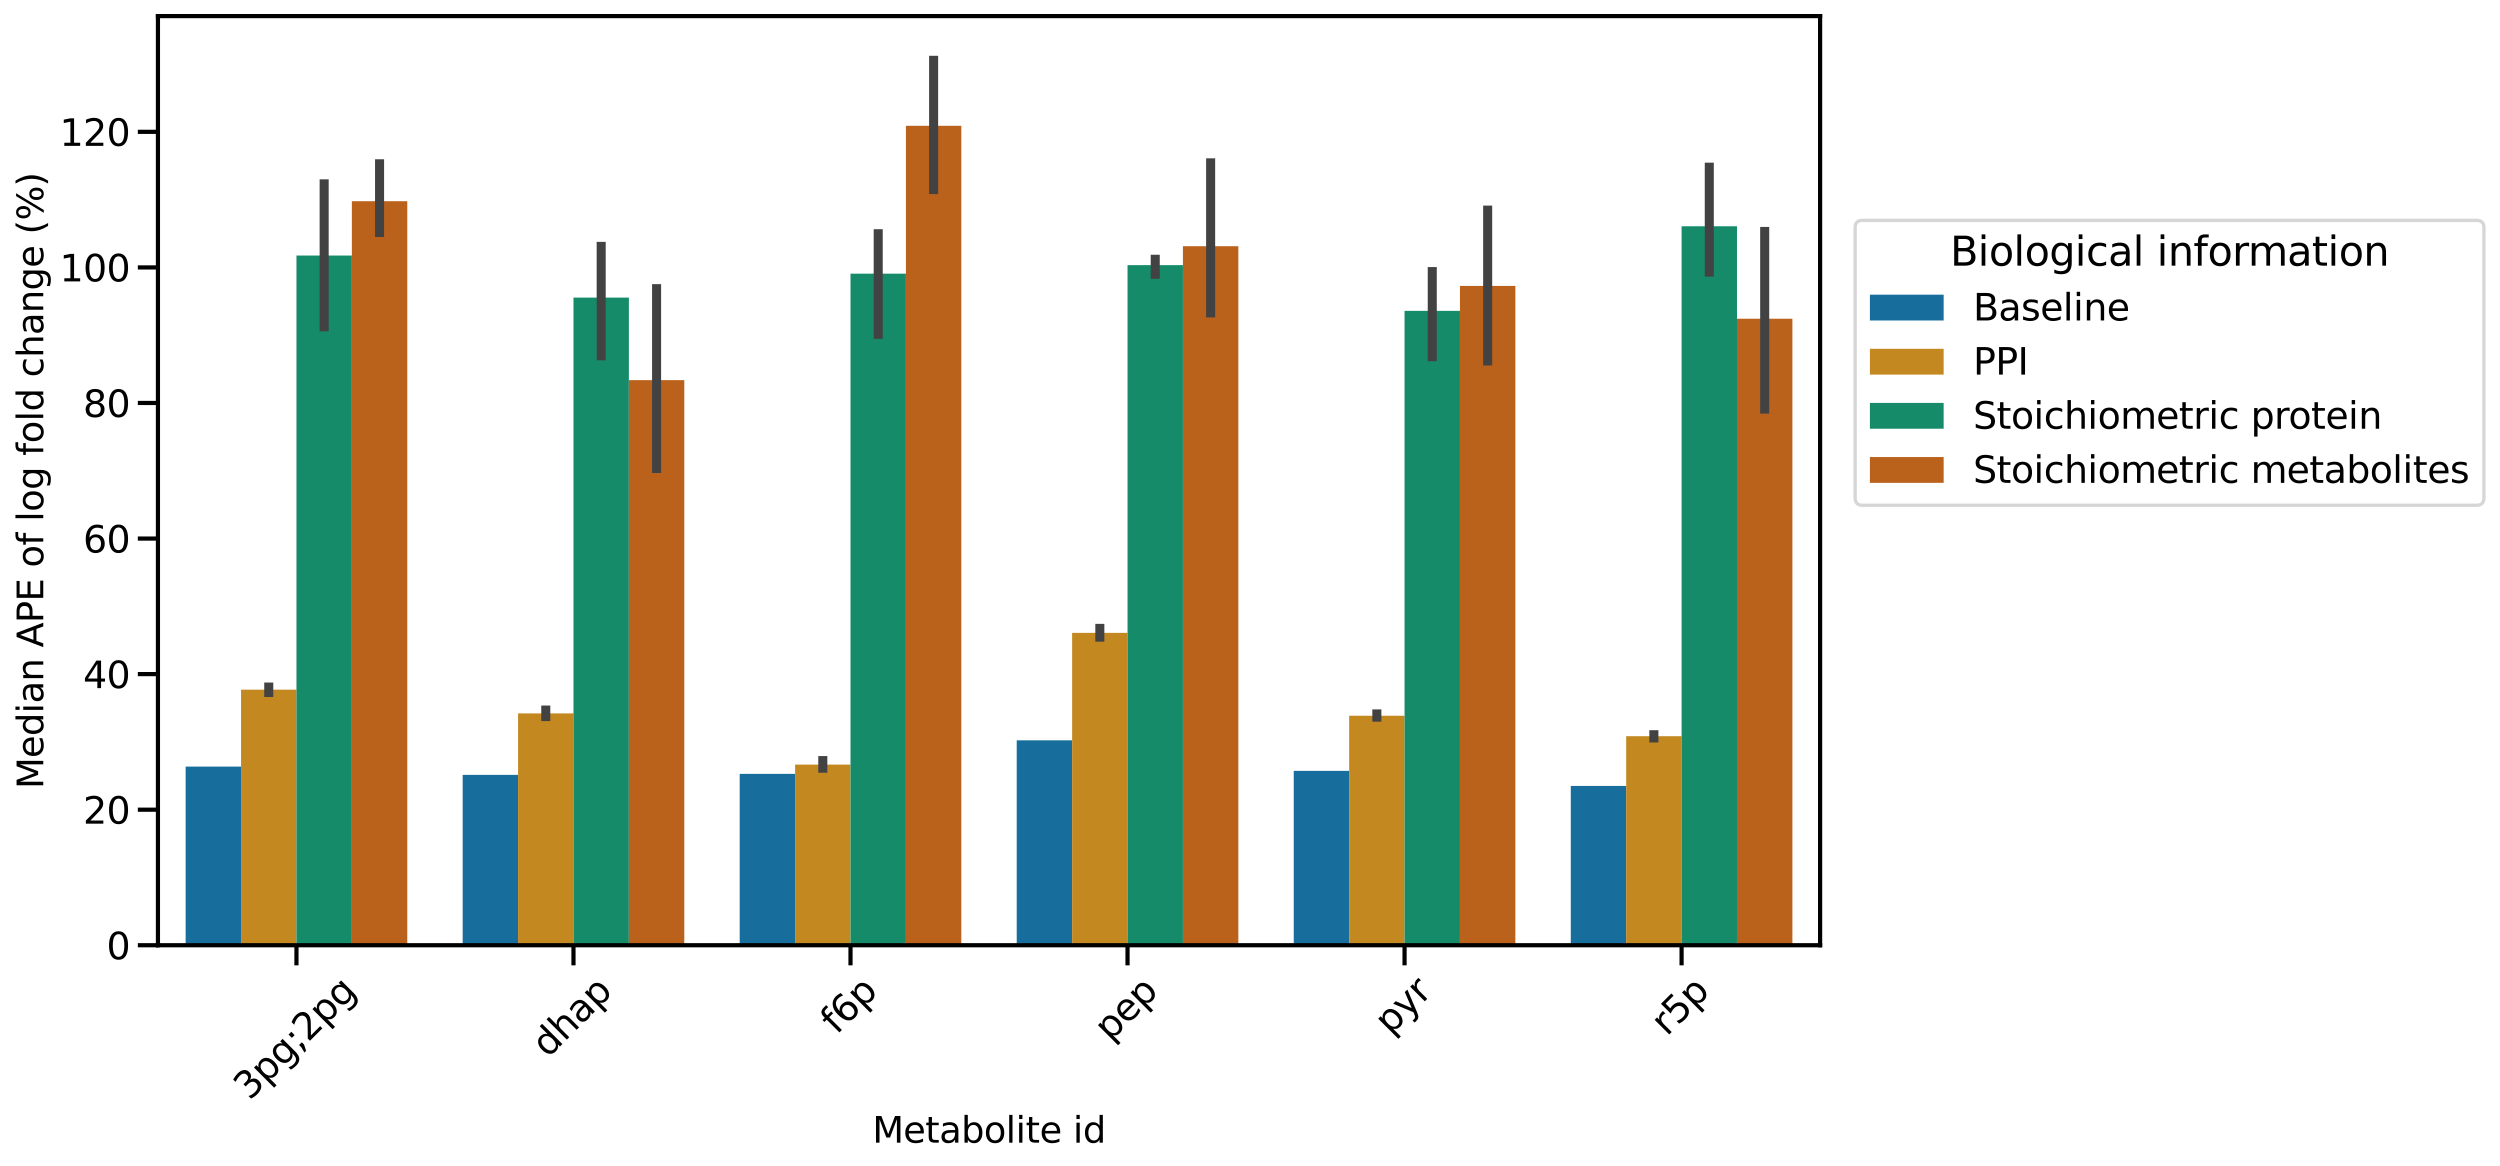 <?xml version="1.0" encoding="utf-8" standalone="no"?>
<!DOCTYPE svg PUBLIC "-//W3C//DTD SVG 1.1//EN"
  "http://www.w3.org/Graphics/SVG/1.1/DTD/svg11.dtd">
<svg xmlns:xlink="http://www.w3.org/1999/xlink" width="1118.75pt" height="521.881pt" viewBox="0 0 1118.75 521.881" xmlns="http://www.w3.org/2000/svg" version="1.1">
 <defs>
  <style type="text/css">*{stroke-linejoin: round; stroke-linecap: butt}</style>
 </defs>
 <g id="figure_1">
  <g id="patch_1">
   <path d="M 0 521.881 
L 1118.75 521.881 
L 1118.75 0 
L 0 0 
z
" style="fill: #ffffff"/>
  </g>
  <g id="axes_1">
   <g id="patch_2">
    <path d="M 70.679 423 
L 814.493 423 
L 814.493 7.2 
L 70.679 7.2 
z
" style="fill: #ffffff"/>
   </g>
   <g id="patch_3">
    <path d="M 83.076 423 
L 107.87 423 
L 107.87 343.063 
L 83.076 343.063 
z
" clip-path="url(#pf76c7adb22)" style="fill: #176d9c"/>
   </g>
   <g id="patch_4">
    <path d="M 207.045 423 
L 231.839 423 
L 231.839 346.755 
L 207.045 346.755 
z
" clip-path="url(#pf76c7adb22)" style="fill: #176d9c"/>
   </g>
   <g id="patch_5">
    <path d="M 331.014 423 
L 355.808 423 
L 355.808 346.313 
L 331.014 346.313 
z
" clip-path="url(#pf76c7adb22)" style="fill: #176d9c"/>
   </g>
   <g id="patch_6">
    <path d="M 454.983 423 
L 479.777 423 
L 479.777 331.286 
L 454.983 331.286 
z
" clip-path="url(#pf76c7adb22)" style="fill: #176d9c"/>
   </g>
   <g id="patch_7">
    <path d="M 578.952 423 
L 603.746 423 
L 603.746 344.954 
L 578.952 344.954 
z
" clip-path="url(#pf76c7adb22)" style="fill: #176d9c"/>
   </g>
   <g id="patch_8">
    <path d="M 702.921 423 
L 727.715 423 
L 727.715 351.695 
L 702.921 351.695 
z
" clip-path="url(#pf76c7adb22)" style="fill: #176d9c"/>
   </g>
   <g id="patch_9">
    <path d="M 107.87 423 
L 132.664 423 
L 132.664 308.616 
L 107.87 308.616 
z
" clip-path="url(#pf76c7adb22)" style="fill: #c38820"/>
   </g>
   <g id="patch_10">
    <path d="M 231.839 423 
L 256.633 423 
L 256.633 319.237 
L 231.839 319.237 
z
" clip-path="url(#pf76c7adb22)" style="fill: #c38820"/>
   </g>
   <g id="patch_11">
    <path d="M 355.808 423 
L 380.602 423 
L 380.602 342.155 
L 355.808 342.155 
z
" clip-path="url(#pf76c7adb22)" style="fill: #c38820"/>
   </g>
   <g id="patch_12">
    <path d="M 479.777 423 
L 504.571 423 
L 504.571 283.208 
L 479.777 283.208 
z
" clip-path="url(#pf76c7adb22)" style="fill: #c38820"/>
   </g>
   <g id="patch_13">
    <path d="M 603.746 423 
L 628.54 423 
L 628.54 320.293 
L 603.746 320.293 
z
" clip-path="url(#pf76c7adb22)" style="fill: #c38820"/>
   </g>
   <g id="patch_14">
    <path d="M 727.715 423 
L 752.509 423 
L 752.509 329.451 
L 727.715 329.451 
z
" clip-path="url(#pf76c7adb22)" style="fill: #c38820"/>
   </g>
   <g id="patch_15">
    <path d="M 132.664 423 
L 157.458 423 
L 157.458 114.354 
L 132.664 114.354 
z
" clip-path="url(#pf76c7adb22)" style="fill: #158b6a"/>
   </g>
   <g id="patch_16">
    <path d="M 256.633 423 
L 281.427 423 
L 281.427 133.175 
L 256.633 133.175 
z
" clip-path="url(#pf76c7adb22)" style="fill: #158b6a"/>
   </g>
   <g id="patch_17">
    <path d="M 380.602 423 
L 405.396 423 
L 405.396 122.479 
L 380.602 122.479 
z
" clip-path="url(#pf76c7adb22)" style="fill: #158b6a"/>
   </g>
   <g id="patch_18">
    <path d="M 504.571 423 
L 529.365 423 
L 529.365 118.642 
L 504.571 118.642 
z
" clip-path="url(#pf76c7adb22)" style="fill: #158b6a"/>
   </g>
   <g id="patch_19">
    <path d="M 628.54 423 
L 653.334 423 
L 653.334 139.127 
L 628.54 139.127 
z
" clip-path="url(#pf76c7adb22)" style="fill: #158b6a"/>
   </g>
   <g id="patch_20">
    <path d="M 752.509 423 
L 777.303 423 
L 777.303 101.248 
L 752.509 101.248 
z
" clip-path="url(#pf76c7adb22)" style="fill: #158b6a"/>
   </g>
   <g id="patch_21">
    <path d="M 157.458 423 
L 182.251 423 
L 182.251 90.042 
L 157.458 90.042 
z
" clip-path="url(#pf76c7adb22)" style="fill: #ba611b"/>
   </g>
   <g id="patch_22">
    <path d="M 281.427 423 
L 306.22 423 
L 306.22 170.114 
L 281.427 170.114 
z
" clip-path="url(#pf76c7adb22)" style="fill: #ba611b"/>
   </g>
   <g id="patch_23">
    <path d="M 405.396 423 
L 430.189 423 
L 430.189 56.306 
L 405.396 56.306 
z
" clip-path="url(#pf76c7adb22)" style="fill: #ba611b"/>
   </g>
   <g id="patch_24">
    <path d="M 529.365 423 
L 554.158 423 
L 554.158 110.162 
L 529.365 110.162 
z
" clip-path="url(#pf76c7adb22)" style="fill: #ba611b"/>
   </g>
   <g id="patch_25">
    <path d="M 653.334 423 
L 678.127 423 
L 678.127 127.958 
L 653.334 127.958 
z
" clip-path="url(#pf76c7adb22)" style="fill: #ba611b"/>
   </g>
   <g id="patch_26">
    <path d="M 777.303 423 
L 802.096 423 
L 802.096 142.646 
L 777.303 142.646 
z
" clip-path="url(#pf76c7adb22)" style="fill: #ba611b"/>
   </g>
   <g id="matplotlib.axis_1">
    <g id="xtick_1">
     <g id="line2d_1">
      <defs>
       <path id="mcd2ae6ad14" d="M 0 0 
L 0 9 
" style="stroke: #000000; stroke-width: 1.875"/>
      </defs>
      <g>
       <use xlink:href="#mcd2ae6ad14" x="132.664" y="423" style="stroke: #000000; stroke-width: 1.875"/>
      </g>
     </g>
     <g id="text_1">
      <!-- 3pg;2pg -->
      <g transform="translate(111.681 492.77) rotate(-45) scale(0.165 -0.165)">
       <defs>
        <path id="DejaVuSans-33" d="M 2597 2516 
Q 3050 2419 3304 2112 
Q 3559 1806 3559 1356 
Q 3559 666 3084 287 
Q 2609 -91 1734 -91 
Q 1441 -91 1130 -33 
Q 819 25 488 141 
L 488 750 
Q 750 597 1062 519 
Q 1375 441 1716 441 
Q 2309 441 2620 675 
Q 2931 909 2931 1356 
Q 2931 1769 2642 2001 
Q 2353 2234 1838 2234 
L 1294 2234 
L 1294 2753 
L 1863 2753 
Q 2328 2753 2575 2939 
Q 2822 3125 2822 3475 
Q 2822 3834 2567 4026 
Q 2313 4219 1838 4219 
Q 1578 4219 1281 4162 
Q 984 4106 628 3988 
L 628 4550 
Q 988 4650 1302 4700 
Q 1616 4750 1894 4750 
Q 2613 4750 3031 4423 
Q 3450 4097 3450 3541 
Q 3450 3153 3228 2886 
Q 3006 2619 2597 2516 
z
" transform="scale(0.016)"/>
        <path id="DejaVuSans-70" d="M 1159 525 
L 1159 -1331 
L 581 -1331 
L 581 3500 
L 1159 3500 
L 1159 2969 
Q 1341 3281 1617 3432 
Q 1894 3584 2278 3584 
Q 2916 3584 3314 3078 
Q 3713 2572 3713 1747 
Q 3713 922 3314 415 
Q 2916 -91 2278 -91 
Q 1894 -91 1617 61 
Q 1341 213 1159 525 
z
M 3116 1747 
Q 3116 2381 2855 2742 
Q 2594 3103 2138 3103 
Q 1681 3103 1420 2742 
Q 1159 2381 1159 1747 
Q 1159 1113 1420 752 
Q 1681 391 2138 391 
Q 2594 391 2855 752 
Q 3116 1113 3116 1747 
z
" transform="scale(0.016)"/>
        <path id="DejaVuSans-67" d="M 2906 1791 
Q 2906 2416 2648 2759 
Q 2391 3103 1925 3103 
Q 1463 3103 1205 2759 
Q 947 2416 947 1791 
Q 947 1169 1205 825 
Q 1463 481 1925 481 
Q 2391 481 2648 825 
Q 2906 1169 2906 1791 
z
M 3481 434 
Q 3481 -459 3084 -895 
Q 2688 -1331 1869 -1331 
Q 1566 -1331 1297 -1286 
Q 1028 -1241 775 -1147 
L 775 -588 
Q 1028 -725 1275 -790 
Q 1522 -856 1778 -856 
Q 2344 -856 2625 -561 
Q 2906 -266 2906 331 
L 2906 616 
Q 2728 306 2450 153 
Q 2172 0 1784 0 
Q 1141 0 747 490 
Q 353 981 353 1791 
Q 353 2603 747 3093 
Q 1141 3584 1784 3584 
Q 2172 3584 2450 3431 
Q 2728 3278 2906 2969 
L 2906 3500 
L 3481 3500 
L 3481 434 
z
" transform="scale(0.016)"/>
        <path id="DejaVuSans-3b" d="M 750 3309 
L 1409 3309 
L 1409 2516 
L 750 2516 
L 750 3309 
z
M 750 794 
L 1409 794 
L 1409 256 
L 897 -744 
L 494 -744 
L 750 256 
L 750 794 
z
" transform="scale(0.016)"/>
        <path id="DejaVuSans-32" d="M 1228 531 
L 3431 531 
L 3431 0 
L 469 0 
L 469 531 
Q 828 903 1448 1529 
Q 2069 2156 2228 2338 
Q 2531 2678 2651 2914 
Q 2772 3150 2772 3378 
Q 2772 3750 2511 3984 
Q 2250 4219 1831 4219 
Q 1534 4219 1204 4116 
Q 875 4013 500 3803 
L 500 4441 
Q 881 4594 1212 4672 
Q 1544 4750 1819 4750 
Q 2544 4750 2975 4387 
Q 3406 4025 3406 3419 
Q 3406 3131 3298 2873 
Q 3191 2616 2906 2266 
Q 2828 2175 2409 1742 
Q 1991 1309 1228 531 
z
" transform="scale(0.016)"/>
       </defs>
       <use xlink:href="#DejaVuSans-33"/>
       <use xlink:href="#DejaVuSans-70" x="63.623"/>
       <use xlink:href="#DejaVuSans-67" x="127.1"/>
       <use xlink:href="#DejaVuSans-3b" x="190.576"/>
       <use xlink:href="#DejaVuSans-32" x="224.268"/>
       <use xlink:href="#DejaVuSans-70" x="287.891"/>
       <use xlink:href="#DejaVuSans-67" x="351.367"/>
      </g>
     </g>
    </g>
    <g id="xtick_2">
     <g id="line2d_2">
      <g>
       <use xlink:href="#mcd2ae6ad14" x="256.633" y="423" style="stroke: #000000; stroke-width: 1.875"/>
      </g>
     </g>
     <g id="text_2">
      <!-- dhap -->
      <g transform="translate(245.173 473.723) rotate(-45) scale(0.165 -0.165)">
       <defs>
        <path id="DejaVuSans-64" d="M 2906 2969 
L 2906 4863 
L 3481 4863 
L 3481 0 
L 2906 0 
L 2906 525 
Q 2725 213 2448 61 
Q 2172 -91 1784 -91 
Q 1150 -91 751 415 
Q 353 922 353 1747 
Q 353 2572 751 3078 
Q 1150 3584 1784 3584 
Q 2172 3584 2448 3432 
Q 2725 3281 2906 2969 
z
M 947 1747 
Q 947 1113 1208 752 
Q 1469 391 1925 391 
Q 2381 391 2643 752 
Q 2906 1113 2906 1747 
Q 2906 2381 2643 2742 
Q 2381 3103 1925 3103 
Q 1469 3103 1208 2742 
Q 947 2381 947 1747 
z
" transform="scale(0.016)"/>
        <path id="DejaVuSans-68" d="M 3513 2113 
L 3513 0 
L 2938 0 
L 2938 2094 
Q 2938 2591 2744 2837 
Q 2550 3084 2163 3084 
Q 1697 3084 1428 2787 
Q 1159 2491 1159 1978 
L 1159 0 
L 581 0 
L 581 4863 
L 1159 4863 
L 1159 2956 
Q 1366 3272 1645 3428 
Q 1925 3584 2291 3584 
Q 2894 3584 3203 3211 
Q 3513 2838 3513 2113 
z
" transform="scale(0.016)"/>
        <path id="DejaVuSans-61" d="M 2194 1759 
Q 1497 1759 1228 1600 
Q 959 1441 959 1056 
Q 959 750 1161 570 
Q 1363 391 1709 391 
Q 2188 391 2477 730 
Q 2766 1069 2766 1631 
L 2766 1759 
L 2194 1759 
z
M 3341 1997 
L 3341 0 
L 2766 0 
L 2766 531 
Q 2569 213 2275 61 
Q 1981 -91 1556 -91 
Q 1019 -91 701 211 
Q 384 513 384 1019 
Q 384 1609 779 1909 
Q 1175 2209 1959 2209 
L 2766 2209 
L 2766 2266 
Q 2766 2663 2505 2880 
Q 2244 3097 1772 3097 
Q 1472 3097 1187 3025 
Q 903 2953 641 2809 
L 641 3341 
Q 956 3463 1253 3523 
Q 1550 3584 1831 3584 
Q 2591 3584 2966 3190 
Q 3341 2797 3341 1997 
z
" transform="scale(0.016)"/>
       </defs>
       <use xlink:href="#DejaVuSans-64"/>
       <use xlink:href="#DejaVuSans-68" x="63.477"/>
       <use xlink:href="#DejaVuSans-61" x="126.855"/>
       <use xlink:href="#DejaVuSans-70" x="188.135"/>
      </g>
     </g>
    </g>
    <g id="xtick_3">
     <g id="line2d_3">
      <g>
       <use xlink:href="#mcd2ae6ad14" x="380.602" y="423" style="stroke: #000000; stroke-width: 1.875"/>
      </g>
     </g>
     <g id="text_3">
      <!-- f6p -->
      <g transform="translate(374.353 463.303) rotate(-45) scale(0.165 -0.165)">
       <defs>
        <path id="DejaVuSans-66" d="M 2375 4863 
L 2375 4384 
L 1825 4384 
Q 1516 4384 1395 4259 
Q 1275 4134 1275 3809 
L 1275 3500 
L 2222 3500 
L 2222 3053 
L 1275 3053 
L 1275 0 
L 697 0 
L 697 3053 
L 147 3053 
L 147 3500 
L 697 3500 
L 697 3744 
Q 697 4328 969 4595 
Q 1241 4863 1831 4863 
L 2375 4863 
z
" transform="scale(0.016)"/>
        <path id="DejaVuSans-36" d="M 2113 2584 
Q 1688 2584 1439 2293 
Q 1191 2003 1191 1497 
Q 1191 994 1439 701 
Q 1688 409 2113 409 
Q 2538 409 2786 701 
Q 3034 994 3034 1497 
Q 3034 2003 2786 2293 
Q 2538 2584 2113 2584 
z
M 3366 4563 
L 3366 3988 
Q 3128 4100 2886 4159 
Q 2644 4219 2406 4219 
Q 1781 4219 1451 3797 
Q 1122 3375 1075 2522 
Q 1259 2794 1537 2939 
Q 1816 3084 2150 3084 
Q 2853 3084 3261 2657 
Q 3669 2231 3669 1497 
Q 3669 778 3244 343 
Q 2819 -91 2113 -91 
Q 1303 -91 875 529 
Q 447 1150 447 2328 
Q 447 3434 972 4092 
Q 1497 4750 2381 4750 
Q 2619 4750 2861 4703 
Q 3103 4656 3366 4563 
z
" transform="scale(0.016)"/>
       </defs>
       <use xlink:href="#DejaVuSans-66"/>
       <use xlink:href="#DejaVuSans-36" x="35.205"/>
       <use xlink:href="#DejaVuSans-70" x="98.828"/>
      </g>
     </g>
    </g>
    <g id="xtick_4">
     <g id="line2d_4">
      <g>
       <use xlink:href="#mcd2ae6ad14" x="504.571" y="423" style="stroke: #000000; stroke-width: 1.875"/>
      </g>
     </g>
     <g id="text_4">
      <!-- pep -->
      <g transform="translate(496.794 466.358) rotate(-45) scale(0.165 -0.165)">
       <defs>
        <path id="DejaVuSans-65" d="M 3597 1894 
L 3597 1613 
L 953 1613 
Q 991 1019 1311 708 
Q 1631 397 2203 397 
Q 2534 397 2845 478 
Q 3156 559 3463 722 
L 3463 178 
Q 3153 47 2828 -22 
Q 2503 -91 2169 -91 
Q 1331 -91 842 396 
Q 353 884 353 1716 
Q 353 2575 817 3079 
Q 1281 3584 2069 3584 
Q 2775 3584 3186 3129 
Q 3597 2675 3597 1894 
z
M 3022 2063 
Q 3016 2534 2758 2815 
Q 2500 3097 2075 3097 
Q 1594 3097 1305 2825 
Q 1016 2553 972 2059 
L 3022 2063 
z
" transform="scale(0.016)"/>
       </defs>
       <use xlink:href="#DejaVuSans-70"/>
       <use xlink:href="#DejaVuSans-65" x="63.477"/>
       <use xlink:href="#DejaVuSans-70" x="125"/>
      </g>
     </g>
    </g>
    <g id="xtick_5">
     <g id="line2d_5">
      <g>
       <use xlink:href="#mcd2ae6ad14" x="628.54" y="423" style="stroke: #000000; stroke-width: 1.875"/>
      </g>
     </g>
     <g id="text_5">
      <!-- pyr -->
      <g transform="translate(622.205 463.474) rotate(-45) scale(0.165 -0.165)">
       <defs>
        <path id="DejaVuSans-79" d="M 2059 -325 
Q 1816 -950 1584 -1140 
Q 1353 -1331 966 -1331 
L 506 -1331 
L 506 -850 
L 844 -850 
Q 1081 -850 1212 -737 
Q 1344 -625 1503 -206 
L 1606 56 
L 191 3500 
L 800 3500 
L 1894 763 
L 2988 3500 
L 3597 3500 
L 2059 -325 
z
" transform="scale(0.016)"/>
        <path id="DejaVuSans-72" d="M 2631 2963 
Q 2534 3019 2420 3045 
Q 2306 3072 2169 3072 
Q 1681 3072 1420 2755 
Q 1159 2438 1159 1844 
L 1159 0 
L 581 0 
L 581 3500 
L 1159 3500 
L 1159 2956 
Q 1341 3275 1631 3429 
Q 1922 3584 2338 3584 
Q 2397 3584 2469 3576 
Q 2541 3569 2628 3553 
L 2631 2963 
z
" transform="scale(0.016)"/>
       </defs>
       <use xlink:href="#DejaVuSans-70"/>
       <use xlink:href="#DejaVuSans-79" x="63.477"/>
       <use xlink:href="#DejaVuSans-72" x="122.656"/>
      </g>
     </g>
    </g>
    <g id="xtick_6">
     <g id="line2d_6">
      <g>
       <use xlink:href="#mcd2ae6ad14" x="752.509" y="423" style="stroke: #000000; stroke-width: 1.875"/>
      </g>
     </g>
     <g id="text_6">
      <!-- r5p -->
      <g transform="translate(745.915 463.992) rotate(-45) scale(0.165 -0.165)">
       <defs>
        <path id="DejaVuSans-35" d="M 691 4666 
L 3169 4666 
L 3169 4134 
L 1269 4134 
L 1269 2991 
Q 1406 3038 1543 3061 
Q 1681 3084 1819 3084 
Q 2600 3084 3056 2656 
Q 3513 2228 3513 1497 
Q 3513 744 3044 326 
Q 2575 -91 1722 -91 
Q 1428 -91 1123 -41 
Q 819 9 494 109 
L 494 744 
Q 775 591 1075 516 
Q 1375 441 1709 441 
Q 2250 441 2565 725 
Q 2881 1009 2881 1497 
Q 2881 1984 2565 2268 
Q 2250 2553 1709 2553 
Q 1456 2553 1204 2497 
Q 953 2441 691 2322 
L 691 4666 
z
" transform="scale(0.016)"/>
       </defs>
       <use xlink:href="#DejaVuSans-72"/>
       <use xlink:href="#DejaVuSans-35" x="41.113"/>
       <use xlink:href="#DejaVuSans-70" x="104.736"/>
      </g>
     </g>
    </g>
    <g id="text_7">
     <!-- Metabolite id -->
     <g transform="translate(390.401 511.354) scale(0.16 -0.16)">
      <defs>
       <path id="DejaVuSans-4d" d="M 628 4666 
L 1569 4666 
L 2759 1491 
L 3956 4666 
L 4897 4666 
L 4897 0 
L 4281 0 
L 4281 4097 
L 3078 897 
L 2444 897 
L 1241 4097 
L 1241 0 
L 628 0 
L 628 4666 
z
" transform="scale(0.016)"/>
       <path id="DejaVuSans-74" d="M 1172 4494 
L 1172 3500 
L 2356 3500 
L 2356 3053 
L 1172 3053 
L 1172 1153 
Q 1172 725 1289 603 
Q 1406 481 1766 481 
L 2356 481 
L 2356 0 
L 1766 0 
Q 1100 0 847 248 
Q 594 497 594 1153 
L 594 3053 
L 172 3053 
L 172 3500 
L 594 3500 
L 594 4494 
L 1172 4494 
z
" transform="scale(0.016)"/>
       <path id="DejaVuSans-62" d="M 3116 1747 
Q 3116 2381 2855 2742 
Q 2594 3103 2138 3103 
Q 1681 3103 1420 2742 
Q 1159 2381 1159 1747 
Q 1159 1113 1420 752 
Q 1681 391 2138 391 
Q 2594 391 2855 752 
Q 3116 1113 3116 1747 
z
M 1159 2969 
Q 1341 3281 1617 3432 
Q 1894 3584 2278 3584 
Q 2916 3584 3314 3078 
Q 3713 2572 3713 1747 
Q 3713 922 3314 415 
Q 2916 -91 2278 -91 
Q 1894 -91 1617 61 
Q 1341 213 1159 525 
L 1159 0 
L 581 0 
L 581 4863 
L 1159 4863 
L 1159 2969 
z
" transform="scale(0.016)"/>
       <path id="DejaVuSans-6f" d="M 1959 3097 
Q 1497 3097 1228 2736 
Q 959 2375 959 1747 
Q 959 1119 1226 758 
Q 1494 397 1959 397 
Q 2419 397 2687 759 
Q 2956 1122 2956 1747 
Q 2956 2369 2687 2733 
Q 2419 3097 1959 3097 
z
M 1959 3584 
Q 2709 3584 3137 3096 
Q 3566 2609 3566 1747 
Q 3566 888 3137 398 
Q 2709 -91 1959 -91 
Q 1206 -91 779 398 
Q 353 888 353 1747 
Q 353 2609 779 3096 
Q 1206 3584 1959 3584 
z
" transform="scale(0.016)"/>
       <path id="DejaVuSans-6c" d="M 603 4863 
L 1178 4863 
L 1178 0 
L 603 0 
L 603 4863 
z
" transform="scale(0.016)"/>
       <path id="DejaVuSans-69" d="M 603 3500 
L 1178 3500 
L 1178 0 
L 603 0 
L 603 3500 
z
M 603 4863 
L 1178 4863 
L 1178 4134 
L 603 4134 
L 603 4863 
z
" transform="scale(0.016)"/>
       <path id="DejaVuSans-20" transform="scale(0.016)"/>
      </defs>
      <use xlink:href="#DejaVuSans-4d"/>
      <use xlink:href="#DejaVuSans-65" x="86.279"/>
      <use xlink:href="#DejaVuSans-74" x="147.803"/>
      <use xlink:href="#DejaVuSans-61" x="187.012"/>
      <use xlink:href="#DejaVuSans-62" x="248.291"/>
      <use xlink:href="#DejaVuSans-6f" x="311.768"/>
      <use xlink:href="#DejaVuSans-6c" x="372.949"/>
      <use xlink:href="#DejaVuSans-69" x="400.732"/>
      <use xlink:href="#DejaVuSans-74" x="428.516"/>
      <use xlink:href="#DejaVuSans-65" x="467.725"/>
      <use xlink:href="#DejaVuSans-20" x="529.248"/>
      <use xlink:href="#DejaVuSans-69" x="561.035"/>
      <use xlink:href="#DejaVuSans-64" x="588.818"/>
     </g>
    </g>
   </g>
   <g id="matplotlib.axis_2">
    <g id="ytick_1">
     <g id="line2d_7">
      <defs>
       <path id="m96fc5f0bc9" d="M 0 0 
L -9 0 
" style="stroke: #000000; stroke-width: 1.875"/>
      </defs>
      <g>
       <use xlink:href="#m96fc5f0bc9" x="70.679" y="423" style="stroke: #000000; stroke-width: 1.875"/>
      </g>
     </g>
     <g id="text_8">
      <!-- 0 -->
      <g transform="translate(47.681 429.269) scale(0.165 -0.165)">
       <defs>
        <path id="DejaVuSans-30" d="M 2034 4250 
Q 1547 4250 1301 3770 
Q 1056 3291 1056 2328 
Q 1056 1369 1301 889 
Q 1547 409 2034 409 
Q 2525 409 2770 889 
Q 3016 1369 3016 2328 
Q 3016 3291 2770 3770 
Q 2525 4250 2034 4250 
z
M 2034 4750 
Q 2819 4750 3233 4129 
Q 3647 3509 3647 2328 
Q 3647 1150 3233 529 
Q 2819 -91 2034 -91 
Q 1250 -91 836 529 
Q 422 1150 422 2328 
Q 422 3509 836 4129 
Q 1250 4750 2034 4750 
z
" transform="scale(0.016)"/>
       </defs>
       <use xlink:href="#DejaVuSans-30"/>
      </g>
     </g>
    </g>
    <g id="ytick_2">
     <g id="line2d_8">
      <g>
       <use xlink:href="#m96fc5f0bc9" x="70.679" y="362.333" style="stroke: #000000; stroke-width: 1.875"/>
      </g>
     </g>
     <g id="text_9">
      <!-- 20 -->
      <g transform="translate(37.183 368.602) scale(0.165 -0.165)">
       <use xlink:href="#DejaVuSans-32"/>
       <use xlink:href="#DejaVuSans-30" x="63.623"/>
      </g>
     </g>
    </g>
    <g id="ytick_3">
     <g id="line2d_9">
      <g>
       <use xlink:href="#m96fc5f0bc9" x="70.679" y="301.666" style="stroke: #000000; stroke-width: 1.875"/>
      </g>
     </g>
     <g id="text_10">
      <!-- 40 -->
      <g transform="translate(37.183 307.935) scale(0.165 -0.165)">
       <defs>
        <path id="DejaVuSans-34" d="M 2419 4116 
L 825 1625 
L 2419 1625 
L 2419 4116 
z
M 2253 4666 
L 3047 4666 
L 3047 1625 
L 3713 1625 
L 3713 1100 
L 3047 1100 
L 3047 0 
L 2419 0 
L 2419 1100 
L 313 1100 
L 313 1709 
L 2253 4666 
z
" transform="scale(0.016)"/>
       </defs>
       <use xlink:href="#DejaVuSans-34"/>
       <use xlink:href="#DejaVuSans-30" x="63.623"/>
      </g>
     </g>
    </g>
    <g id="ytick_4">
     <g id="line2d_10">
      <g>
       <use xlink:href="#m96fc5f0bc9" x="70.679" y="240.999" style="stroke: #000000; stroke-width: 1.875"/>
      </g>
     </g>
     <g id="text_11">
      <!-- 60 -->
      <g transform="translate(37.183 247.267) scale(0.165 -0.165)">
       <use xlink:href="#DejaVuSans-36"/>
       <use xlink:href="#DejaVuSans-30" x="63.623"/>
      </g>
     </g>
    </g>
    <g id="ytick_5">
     <g id="line2d_11">
      <g>
       <use xlink:href="#m96fc5f0bc9" x="70.679" y="180.332" style="stroke: #000000; stroke-width: 1.875"/>
      </g>
     </g>
     <g id="text_12">
      <!-- 80 -->
      <g transform="translate(37.183 186.6) scale(0.165 -0.165)">
       <defs>
        <path id="DejaVuSans-38" d="M 2034 2216 
Q 1584 2216 1326 1975 
Q 1069 1734 1069 1313 
Q 1069 891 1326 650 
Q 1584 409 2034 409 
Q 2484 409 2743 651 
Q 3003 894 3003 1313 
Q 3003 1734 2745 1975 
Q 2488 2216 2034 2216 
z
M 1403 2484 
Q 997 2584 770 2862 
Q 544 3141 544 3541 
Q 544 4100 942 4425 
Q 1341 4750 2034 4750 
Q 2731 4750 3128 4425 
Q 3525 4100 3525 3541 
Q 3525 3141 3298 2862 
Q 3072 2584 2669 2484 
Q 3125 2378 3379 2068 
Q 3634 1759 3634 1313 
Q 3634 634 3220 271 
Q 2806 -91 2034 -91 
Q 1263 -91 848 271 
Q 434 634 434 1313 
Q 434 1759 690 2068 
Q 947 2378 1403 2484 
z
M 1172 3481 
Q 1172 3119 1398 2916 
Q 1625 2713 2034 2713 
Q 2441 2713 2670 2916 
Q 2900 3119 2900 3481 
Q 2900 3844 2670 4047 
Q 2441 4250 2034 4250 
Q 1625 4250 1398 4047 
Q 1172 3844 1172 3481 
z
" transform="scale(0.016)"/>
       </defs>
       <use xlink:href="#DejaVuSans-38"/>
       <use xlink:href="#DejaVuSans-30" x="63.623"/>
      </g>
     </g>
    </g>
    <g id="ytick_6">
     <g id="line2d_12">
      <g>
       <use xlink:href="#m96fc5f0bc9" x="70.679" y="119.665" style="stroke: #000000; stroke-width: 1.875"/>
      </g>
     </g>
     <g id="text_13">
      <!-- 100 -->
      <g transform="translate(26.685 125.933) scale(0.165 -0.165)">
       <defs>
        <path id="DejaVuSans-31" d="M 794 531 
L 1825 531 
L 1825 4091 
L 703 3866 
L 703 4441 
L 1819 4666 
L 2450 4666 
L 2450 531 
L 3481 531 
L 3481 0 
L 794 0 
L 794 531 
z
" transform="scale(0.016)"/>
       </defs>
       <use xlink:href="#DejaVuSans-31"/>
       <use xlink:href="#DejaVuSans-30" x="63.623"/>
       <use xlink:href="#DejaVuSans-30" x="127.246"/>
      </g>
     </g>
    </g>
    <g id="ytick_7">
     <g id="line2d_13">
      <g>
       <use xlink:href="#m96fc5f0bc9" x="70.679" y="58.997" style="stroke: #000000; stroke-width: 1.875"/>
      </g>
     </g>
     <g id="text_14">
      <!-- 120 -->
      <g transform="translate(26.685 65.266) scale(0.165 -0.165)">
       <use xlink:href="#DejaVuSans-31"/>
       <use xlink:href="#DejaVuSans-32" x="63.623"/>
       <use xlink:href="#DejaVuSans-30" x="127.246"/>
      </g>
     </g>
    </g>
    <g id="text_15">
     <!-- Median APE of log fold change (%) -->
     <g transform="translate(19.358 353.011) rotate(-90) scale(0.16 -0.16)">
      <defs>
       <path id="DejaVuSans-6e" d="M 3513 2113 
L 3513 0 
L 2938 0 
L 2938 2094 
Q 2938 2591 2744 2837 
Q 2550 3084 2163 3084 
Q 1697 3084 1428 2787 
Q 1159 2491 1159 1978 
L 1159 0 
L 581 0 
L 581 3500 
L 1159 3500 
L 1159 2956 
Q 1366 3272 1645 3428 
Q 1925 3584 2291 3584 
Q 2894 3584 3203 3211 
Q 3513 2838 3513 2113 
z
" transform="scale(0.016)"/>
       <path id="DejaVuSans-41" d="M 2188 4044 
L 1331 1722 
L 3047 1722 
L 2188 4044 
z
M 1831 4666 
L 2547 4666 
L 4325 0 
L 3669 0 
L 3244 1197 
L 1141 1197 
L 716 0 
L 50 0 
L 1831 4666 
z
" transform="scale(0.016)"/>
       <path id="DejaVuSans-50" d="M 1259 4147 
L 1259 2394 
L 2053 2394 
Q 2494 2394 2734 2622 
Q 2975 2850 2975 3272 
Q 2975 3691 2734 3919 
Q 2494 4147 2053 4147 
L 1259 4147 
z
M 628 4666 
L 2053 4666 
Q 2838 4666 3239 4311 
Q 3641 3956 3641 3272 
Q 3641 2581 3239 2228 
Q 2838 1875 2053 1875 
L 1259 1875 
L 1259 0 
L 628 0 
L 628 4666 
z
" transform="scale(0.016)"/>
       <path id="DejaVuSans-45" d="M 628 4666 
L 3578 4666 
L 3578 4134 
L 1259 4134 
L 1259 2753 
L 3481 2753 
L 3481 2222 
L 1259 2222 
L 1259 531 
L 3634 531 
L 3634 0 
L 628 0 
L 628 4666 
z
" transform="scale(0.016)"/>
       <path id="DejaVuSans-63" d="M 3122 3366 
L 3122 2828 
Q 2878 2963 2633 3030 
Q 2388 3097 2138 3097 
Q 1578 3097 1268 2742 
Q 959 2388 959 1747 
Q 959 1106 1268 751 
Q 1578 397 2138 397 
Q 2388 397 2633 464 
Q 2878 531 3122 666 
L 3122 134 
Q 2881 22 2623 -34 
Q 2366 -91 2075 -91 
Q 1284 -91 818 406 
Q 353 903 353 1747 
Q 353 2603 823 3093 
Q 1294 3584 2113 3584 
Q 2378 3584 2631 3529 
Q 2884 3475 3122 3366 
z
" transform="scale(0.016)"/>
       <path id="DejaVuSans-28" d="M 1984 4856 
Q 1566 4138 1362 3434 
Q 1159 2731 1159 2009 
Q 1159 1288 1364 580 
Q 1569 -128 1984 -844 
L 1484 -844 
Q 1016 -109 783 600 
Q 550 1309 550 2009 
Q 550 2706 781 3412 
Q 1013 4119 1484 4856 
L 1984 4856 
z
" transform="scale(0.016)"/>
       <path id="DejaVuSans-25" d="M 4653 2053 
Q 4381 2053 4226 1822 
Q 4072 1591 4072 1178 
Q 4072 772 4226 539 
Q 4381 306 4653 306 
Q 4919 306 5073 539 
Q 5228 772 5228 1178 
Q 5228 1588 5073 1820 
Q 4919 2053 4653 2053 
z
M 4653 2450 
Q 5147 2450 5437 2106 
Q 5728 1763 5728 1178 
Q 5728 594 5436 251 
Q 5144 -91 4653 -91 
Q 4153 -91 3862 251 
Q 3572 594 3572 1178 
Q 3572 1766 3864 2108 
Q 4156 2450 4653 2450 
z
M 1428 4353 
Q 1159 4353 1004 4120 
Q 850 3888 850 3481 
Q 850 3069 1003 2837 
Q 1156 2606 1428 2606 
Q 1700 2606 1854 2837 
Q 2009 3069 2009 3481 
Q 2009 3884 1853 4118 
Q 1697 4353 1428 4353 
z
M 4250 4750 
L 4750 4750 
L 1831 -91 
L 1331 -91 
L 4250 4750 
z
M 1428 4750 
Q 1922 4750 2215 4408 
Q 2509 4066 2509 3481 
Q 2509 2891 2217 2550 
Q 1925 2209 1428 2209 
Q 931 2209 642 2551 
Q 353 2894 353 3481 
Q 353 4063 643 4406 
Q 934 4750 1428 4750 
z
" transform="scale(0.016)"/>
       <path id="DejaVuSans-29" d="M 513 4856 
L 1013 4856 
Q 1481 4119 1714 3412 
Q 1947 2706 1947 2009 
Q 1947 1309 1714 600 
Q 1481 -109 1013 -844 
L 513 -844 
Q 928 -128 1133 580 
Q 1338 1288 1338 2009 
Q 1338 2731 1133 3434 
Q 928 4138 513 4856 
z
" transform="scale(0.016)"/>
      </defs>
      <use xlink:href="#DejaVuSans-4d"/>
      <use xlink:href="#DejaVuSans-65" x="86.279"/>
      <use xlink:href="#DejaVuSans-64" x="147.803"/>
      <use xlink:href="#DejaVuSans-69" x="211.279"/>
      <use xlink:href="#DejaVuSans-61" x="239.062"/>
      <use xlink:href="#DejaVuSans-6e" x="300.342"/>
      <use xlink:href="#DejaVuSans-20" x="363.721"/>
      <use xlink:href="#DejaVuSans-41" x="395.508"/>
      <use xlink:href="#DejaVuSans-50" x="463.916"/>
      <use xlink:href="#DejaVuSans-45" x="524.219"/>
      <use xlink:href="#DejaVuSans-20" x="587.402"/>
      <use xlink:href="#DejaVuSans-6f" x="619.189"/>
      <use xlink:href="#DejaVuSans-66" x="680.371"/>
      <use xlink:href="#DejaVuSans-20" x="715.576"/>
      <use xlink:href="#DejaVuSans-6c" x="747.363"/>
      <use xlink:href="#DejaVuSans-6f" x="775.146"/>
      <use xlink:href="#DejaVuSans-67" x="836.328"/>
      <use xlink:href="#DejaVuSans-20" x="899.805"/>
      <use xlink:href="#DejaVuSans-66" x="931.592"/>
      <use xlink:href="#DejaVuSans-6f" x="966.797"/>
      <use xlink:href="#DejaVuSans-6c" x="1027.979"/>
      <use xlink:href="#DejaVuSans-64" x="1055.762"/>
      <use xlink:href="#DejaVuSans-20" x="1119.238"/>
      <use xlink:href="#DejaVuSans-63" x="1151.025"/>
      <use xlink:href="#DejaVuSans-68" x="1206.006"/>
      <use xlink:href="#DejaVuSans-61" x="1269.385"/>
      <use xlink:href="#DejaVuSans-6e" x="1330.664"/>
      <use xlink:href="#DejaVuSans-67" x="1394.043"/>
      <use xlink:href="#DejaVuSans-65" x="1457.52"/>
      <use xlink:href="#DejaVuSans-20" x="1519.043"/>
      <use xlink:href="#DejaVuSans-28" x="1550.83"/>
      <use xlink:href="#DejaVuSans-25" x="1589.844"/>
      <use xlink:href="#DejaVuSans-29" x="1684.863"/>
     </g>
    </g>
   </g>
   <g id="line2d_14">
    <path d="M 95.473 343.063 
L 95.473 343.063 
" clip-path="url(#pf76c7adb22)" style="fill: none; stroke: #424242; stroke-width: 4.05; stroke-linecap: square"/>
   </g>
   <g id="line2d_15">
    <path d="M 219.442 346.755 
L 219.442 346.755 
" clip-path="url(#pf76c7adb22)" style="fill: none; stroke: #424242; stroke-width: 4.05; stroke-linecap: square"/>
   </g>
   <g id="line2d_16">
    <path d="M 343.411 346.313 
L 343.411 346.313 
" clip-path="url(#pf76c7adb22)" style="fill: none; stroke: #424242; stroke-width: 4.05; stroke-linecap: square"/>
   </g>
   <g id="line2d_17">
    <path d="M 467.38 331.286 
L 467.38 331.286 
" clip-path="url(#pf76c7adb22)" style="fill: none; stroke: #424242; stroke-width: 4.05; stroke-linecap: square"/>
   </g>
   <g id="line2d_18">
    <path d="M 591.349 344.954 
L 591.349 344.954 
" clip-path="url(#pf76c7adb22)" style="fill: none; stroke: #424242; stroke-width: 4.05; stroke-linecap: square"/>
   </g>
   <g id="line2d_19">
    <path d="M 715.318 351.695 
L 715.318 351.695 
" clip-path="url(#pf76c7adb22)" style="fill: none; stroke: #424242; stroke-width: 4.05; stroke-linecap: square"/>
   </g>
   <g id="line2d_20">
    <path d="M 120.267 309.889 
L 120.267 307.46 
" clip-path="url(#pf76c7adb22)" style="fill: none; stroke: #424242; stroke-width: 4.05; stroke-linecap: square"/>
   </g>
   <g id="line2d_21">
    <path d="M 244.236 320.646 
L 244.236 317.738 
" clip-path="url(#pf76c7adb22)" style="fill: none; stroke: #424242; stroke-width: 4.05; stroke-linecap: square"/>
   </g>
   <g id="line2d_22">
    <path d="M 368.205 343.77 
L 368.205 340.36 
" clip-path="url(#pf76c7adb22)" style="fill: none; stroke: #424242; stroke-width: 4.05; stroke-linecap: square"/>
   </g>
   <g id="line2d_23">
    <path d="M 492.174 285.115 
L 492.174 281.196 
" clip-path="url(#pf76c7adb22)" style="fill: none; stroke: #424242; stroke-width: 4.05; stroke-linecap: square"/>
   </g>
   <g id="line2d_24">
    <path d="M 616.143 320.92 
L 616.143 319.473 
" clip-path="url(#pf76c7adb22)" style="fill: none; stroke: #424242; stroke-width: 4.05; stroke-linecap: square"/>
   </g>
   <g id="line2d_25">
    <path d="M 740.112 330.221 
L 740.112 328.78 
" clip-path="url(#pf76c7adb22)" style="fill: none; stroke: #424242; stroke-width: 4.05; stroke-linecap: square"/>
   </g>
   <g id="line2d_26">
    <path d="M 145.061 146.256 
L 145.061 82.29 
" clip-path="url(#pf76c7adb22)" style="fill: none; stroke: #424242; stroke-width: 4.05; stroke-linecap: square"/>
   </g>
   <g id="line2d_27">
    <path d="M 269.03 159.219 
L 269.03 110.266 
" clip-path="url(#pf76c7adb22)" style="fill: none; stroke: #424242; stroke-width: 4.05; stroke-linecap: square"/>
   </g>
   <g id="line2d_28">
    <path d="M 392.999 149.633 
L 392.999 104.581 
" clip-path="url(#pf76c7adb22)" style="fill: none; stroke: #424242; stroke-width: 4.05; stroke-linecap: square"/>
   </g>
   <g id="line2d_29">
    <path d="M 516.968 122.75 
L 516.968 116.014 
" clip-path="url(#pf76c7adb22)" style="fill: none; stroke: #424242; stroke-width: 4.05; stroke-linecap: square"/>
   </g>
   <g id="line2d_30">
    <path d="M 640.937 159.622 
L 640.937 121.534 
" clip-path="url(#pf76c7adb22)" style="fill: none; stroke: #424242; stroke-width: 4.05; stroke-linecap: square"/>
   </g>
   <g id="line2d_31">
    <path d="M 764.906 121.748 
L 764.906 74.809 
" clip-path="url(#pf76c7adb22)" style="fill: none; stroke: #424242; stroke-width: 4.05; stroke-linecap: square"/>
   </g>
   <g id="line2d_32">
    <path d="M 169.855 104.026 
L 169.855 73.292 
" clip-path="url(#pf76c7adb22)" style="fill: none; stroke: #424242; stroke-width: 4.05; stroke-linecap: square"/>
   </g>
   <g id="line2d_33">
    <path d="M 293.824 209.639 
L 293.824 129.17 
" clip-path="url(#pf76c7adb22)" style="fill: none; stroke: #424242; stroke-width: 4.05; stroke-linecap: square"/>
   </g>
   <g id="line2d_34">
    <path d="M 417.793 84.831 
L 417.793 27 
" clip-path="url(#pf76c7adb22)" style="fill: none; stroke: #424242; stroke-width: 4.05; stroke-linecap: square"/>
   </g>
   <g id="line2d_35">
    <path d="M 541.762 140.011 
L 541.762 72.868 
" clip-path="url(#pf76c7adb22)" style="fill: none; stroke: #424242; stroke-width: 4.05; stroke-linecap: square"/>
   </g>
   <g id="line2d_36">
    <path d="M 665.731 161.508 
L 665.731 94.027 
" clip-path="url(#pf76c7adb22)" style="fill: none; stroke: #424242; stroke-width: 4.05; stroke-linecap: square"/>
   </g>
   <g id="line2d_37">
    <path d="M 789.7 183.053 
L 789.7 103.58 
" clip-path="url(#pf76c7adb22)" style="fill: none; stroke: #424242; stroke-width: 4.05; stroke-linecap: square"/>
   </g>
   <g id="patch_27">
    <path d="M 70.679 423 
L 70.679 7.2 
" style="fill: none; stroke: #000000; stroke-width: 1.875; stroke-linejoin: miter; stroke-linecap: square"/>
   </g>
   <g id="patch_28">
    <path d="M 814.493 423 
L 814.493 7.2 
" style="fill: none; stroke: #000000; stroke-width: 1.875; stroke-linejoin: miter; stroke-linecap: square"/>
   </g>
   <g id="patch_29">
    <path d="M 70.679 423 
L 814.493 423 
" style="fill: none; stroke: #000000; stroke-width: 1.875; stroke-linejoin: miter; stroke-linecap: square"/>
   </g>
   <g id="patch_30">
    <path d="M 70.679 7.2 
L 814.493 7.2 
" style="fill: none; stroke: #000000; stroke-width: 1.875; stroke-linejoin: miter; stroke-linecap: square"/>
   </g>
   <g id="legend_1">
    <g id="patch_31">
     <path d="M 833.482 226.106 
L 1108.25 226.106 
Q 1111.55 226.106 1111.55 222.806 
L 1111.55 101.91 
Q 1111.55 98.61 1108.25 98.61 
L 833.482 98.61 
Q 830.182 98.61 830.182 101.91 
L 830.182 222.806 
Q 830.182 226.106 833.482 226.106 
z
" style="fill: #ffffff; opacity: 0.8; stroke: #cccccc; stroke-width: 1.5; stroke-linejoin: miter"/>
    </g>
    <g id="text_16">
     <!-- Biological information -->
     <g transform="translate(872.696 118.887) scale(0.18 -0.18)">
      <defs>
       <path id="DejaVuSans-42" d="M 1259 2228 
L 1259 519 
L 2272 519 
Q 2781 519 3026 730 
Q 3272 941 3272 1375 
Q 3272 1813 3026 2020 
Q 2781 2228 2272 2228 
L 1259 2228 
z
M 1259 4147 
L 1259 2741 
L 2194 2741 
Q 2656 2741 2882 2914 
Q 3109 3088 3109 3444 
Q 3109 3797 2882 3972 
Q 2656 4147 2194 4147 
L 1259 4147 
z
M 628 4666 
L 2241 4666 
Q 2963 4666 3353 4366 
Q 3744 4066 3744 3513 
Q 3744 3084 3544 2831 
Q 3344 2578 2956 2516 
Q 3422 2416 3680 2098 
Q 3938 1781 3938 1306 
Q 3938 681 3513 340 
Q 3088 0 2303 0 
L 628 0 
L 628 4666 
z
" transform="scale(0.016)"/>
       <path id="DejaVuSans-6d" d="M 3328 2828 
Q 3544 3216 3844 3400 
Q 4144 3584 4550 3584 
Q 5097 3584 5394 3201 
Q 5691 2819 5691 2113 
L 5691 0 
L 5113 0 
L 5113 2094 
Q 5113 2597 4934 2840 
Q 4756 3084 4391 3084 
Q 3944 3084 3684 2787 
Q 3425 2491 3425 1978 
L 3425 0 
L 2847 0 
L 2847 2094 
Q 2847 2600 2669 2842 
Q 2491 3084 2119 3084 
Q 1678 3084 1418 2786 
Q 1159 2488 1159 1978 
L 1159 0 
L 581 0 
L 581 3500 
L 1159 3500 
L 1159 2956 
Q 1356 3278 1631 3431 
Q 1906 3584 2284 3584 
Q 2666 3584 2933 3390 
Q 3200 3197 3328 2828 
z
" transform="scale(0.016)"/>
      </defs>
      <use xlink:href="#DejaVuSans-42"/>
      <use xlink:href="#DejaVuSans-69" x="68.604"/>
      <use xlink:href="#DejaVuSans-6f" x="96.387"/>
      <use xlink:href="#DejaVuSans-6c" x="157.568"/>
      <use xlink:href="#DejaVuSans-6f" x="185.352"/>
      <use xlink:href="#DejaVuSans-67" x="246.533"/>
      <use xlink:href="#DejaVuSans-69" x="310.01"/>
      <use xlink:href="#DejaVuSans-63" x="337.793"/>
      <use xlink:href="#DejaVuSans-61" x="392.773"/>
      <use xlink:href="#DejaVuSans-6c" x="454.053"/>
      <use xlink:href="#DejaVuSans-20" x="481.836"/>
      <use xlink:href="#DejaVuSans-69" x="513.623"/>
      <use xlink:href="#DejaVuSans-6e" x="541.406"/>
      <use xlink:href="#DejaVuSans-66" x="604.785"/>
      <use xlink:href="#DejaVuSans-6f" x="639.99"/>
      <use xlink:href="#DejaVuSans-72" x="701.172"/>
      <use xlink:href="#DejaVuSans-6d" x="740.535"/>
      <use xlink:href="#DejaVuSans-61" x="837.947"/>
      <use xlink:href="#DejaVuSans-74" x="899.227"/>
      <use xlink:href="#DejaVuSans-69" x="938.436"/>
      <use xlink:href="#DejaVuSans-6f" x="966.219"/>
      <use xlink:href="#DejaVuSans-6e" x="1027.4"/>
     </g>
    </g>
    <g id="patch_32">
     <path d="M 836.782 143.418 
L 869.782 143.418 
L 869.782 131.868 
L 836.782 131.868 
z
" style="fill: #176d9c"/>
    </g>
    <g id="text_17">
     <!-- Baseline -->
     <g transform="translate(882.982 143.418) scale(0.165 -0.165)">
      <defs>
       <path id="DejaVuSans-73" d="M 2834 3397 
L 2834 2853 
Q 2591 2978 2328 3040 
Q 2066 3103 1784 3103 
Q 1356 3103 1142 2972 
Q 928 2841 928 2578 
Q 928 2378 1081 2264 
Q 1234 2150 1697 2047 
L 1894 2003 
Q 2506 1872 2764 1633 
Q 3022 1394 3022 966 
Q 3022 478 2636 193 
Q 2250 -91 1575 -91 
Q 1294 -91 989 -36 
Q 684 19 347 128 
L 347 722 
Q 666 556 975 473 
Q 1284 391 1588 391 
Q 1994 391 2212 530 
Q 2431 669 2431 922 
Q 2431 1156 2273 1281 
Q 2116 1406 1581 1522 
L 1381 1569 
Q 847 1681 609 1914 
Q 372 2147 372 2553 
Q 372 3047 722 3315 
Q 1072 3584 1716 3584 
Q 2034 3584 2315 3537 
Q 2597 3491 2834 3397 
z
" transform="scale(0.016)"/>
      </defs>
      <use xlink:href="#DejaVuSans-42"/>
      <use xlink:href="#DejaVuSans-61" x="68.604"/>
      <use xlink:href="#DejaVuSans-73" x="129.883"/>
      <use xlink:href="#DejaVuSans-65" x="181.982"/>
      <use xlink:href="#DejaVuSans-6c" x="243.506"/>
      <use xlink:href="#DejaVuSans-69" x="271.289"/>
      <use xlink:href="#DejaVuSans-6e" x="299.072"/>
      <use xlink:href="#DejaVuSans-65" x="362.451"/>
     </g>
    </g>
    <g id="patch_33">
     <path d="M 836.782 167.637 
L 869.782 167.637 
L 869.782 156.087 
L 836.782 156.087 
z
" style="fill: #c38820"/>
    </g>
    <g id="text_18">
     <!-- PPI -->
     <g transform="translate(882.982 167.637) scale(0.165 -0.165)">
      <defs>
       <path id="DejaVuSans-49" d="M 628 4666 
L 1259 4666 
L 1259 0 
L 628 0 
L 628 4666 
z
" transform="scale(0.016)"/>
      </defs>
      <use xlink:href="#DejaVuSans-50"/>
      <use xlink:href="#DejaVuSans-50" x="60.303"/>
      <use xlink:href="#DejaVuSans-49" x="120.605"/>
     </g>
    </g>
    <g id="patch_34">
     <path d="M 836.782 191.856 
L 869.782 191.856 
L 869.782 180.306 
L 836.782 180.306 
z
" style="fill: #158b6a"/>
    </g>
    <g id="text_19">
     <!-- Stoichiometric protein -->
     <g transform="translate(882.982 191.856) scale(0.165 -0.165)">
      <defs>
       <path id="DejaVuSans-53" d="M 3425 4513 
L 3425 3897 
Q 3066 4069 2747 4153 
Q 2428 4238 2131 4238 
Q 1616 4238 1336 4038 
Q 1056 3838 1056 3469 
Q 1056 3159 1242 3001 
Q 1428 2844 1947 2747 
L 2328 2669 
Q 3034 2534 3370 2195 
Q 3706 1856 3706 1288 
Q 3706 609 3251 259 
Q 2797 -91 1919 -91 
Q 1588 -91 1214 -16 
Q 841 59 441 206 
L 441 856 
Q 825 641 1194 531 
Q 1563 422 1919 422 
Q 2459 422 2753 634 
Q 3047 847 3047 1241 
Q 3047 1584 2836 1778 
Q 2625 1972 2144 2069 
L 1759 2144 
Q 1053 2284 737 2584 
Q 422 2884 422 3419 
Q 422 4038 858 4394 
Q 1294 4750 2059 4750 
Q 2388 4750 2728 4690 
Q 3069 4631 3425 4513 
z
" transform="scale(0.016)"/>
      </defs>
      <use xlink:href="#DejaVuSans-53"/>
      <use xlink:href="#DejaVuSans-74" x="63.477"/>
      <use xlink:href="#DejaVuSans-6f" x="102.686"/>
      <use xlink:href="#DejaVuSans-69" x="163.867"/>
      <use xlink:href="#DejaVuSans-63" x="191.65"/>
      <use xlink:href="#DejaVuSans-68" x="246.631"/>
      <use xlink:href="#DejaVuSans-69" x="310.01"/>
      <use xlink:href="#DejaVuSans-6f" x="337.793"/>
      <use xlink:href="#DejaVuSans-6d" x="398.975"/>
      <use xlink:href="#DejaVuSans-65" x="496.387"/>
      <use xlink:href="#DejaVuSans-74" x="557.91"/>
      <use xlink:href="#DejaVuSans-72" x="597.119"/>
      <use xlink:href="#DejaVuSans-69" x="638.232"/>
      <use xlink:href="#DejaVuSans-63" x="666.016"/>
      <use xlink:href="#DejaVuSans-20" x="720.996"/>
      <use xlink:href="#DejaVuSans-70" x="752.783"/>
      <use xlink:href="#DejaVuSans-72" x="816.26"/>
      <use xlink:href="#DejaVuSans-6f" x="855.123"/>
      <use xlink:href="#DejaVuSans-74" x="916.305"/>
      <use xlink:href="#DejaVuSans-65" x="955.514"/>
      <use xlink:href="#DejaVuSans-69" x="1017.037"/>
      <use xlink:href="#DejaVuSans-6e" x="1044.82"/>
     </g>
    </g>
    <g id="patch_35">
     <path d="M 836.782 216.075 
L 869.782 216.075 
L 869.782 204.525 
L 836.782 204.525 
z
" style="fill: #ba611b"/>
    </g>
    <g id="text_20">
     <!-- Stoichiometric metabolites -->
     <g transform="translate(882.982 216.075) scale(0.165 -0.165)">
      <use xlink:href="#DejaVuSans-53"/>
      <use xlink:href="#DejaVuSans-74" x="63.477"/>
      <use xlink:href="#DejaVuSans-6f" x="102.686"/>
      <use xlink:href="#DejaVuSans-69" x="163.867"/>
      <use xlink:href="#DejaVuSans-63" x="191.65"/>
      <use xlink:href="#DejaVuSans-68" x="246.631"/>
      <use xlink:href="#DejaVuSans-69" x="310.01"/>
      <use xlink:href="#DejaVuSans-6f" x="337.793"/>
      <use xlink:href="#DejaVuSans-6d" x="398.975"/>
      <use xlink:href="#DejaVuSans-65" x="496.387"/>
      <use xlink:href="#DejaVuSans-74" x="557.91"/>
      <use xlink:href="#DejaVuSans-72" x="597.119"/>
      <use xlink:href="#DejaVuSans-69" x="638.232"/>
      <use xlink:href="#DejaVuSans-63" x="666.016"/>
      <use xlink:href="#DejaVuSans-20" x="720.996"/>
      <use xlink:href="#DejaVuSans-6d" x="752.783"/>
      <use xlink:href="#DejaVuSans-65" x="850.195"/>
      <use xlink:href="#DejaVuSans-74" x="911.719"/>
      <use xlink:href="#DejaVuSans-61" x="950.928"/>
      <use xlink:href="#DejaVuSans-62" x="1012.207"/>
      <use xlink:href="#DejaVuSans-6f" x="1075.684"/>
      <use xlink:href="#DejaVuSans-6c" x="1136.865"/>
      <use xlink:href="#DejaVuSans-69" x="1164.648"/>
      <use xlink:href="#DejaVuSans-74" x="1192.432"/>
      <use xlink:href="#DejaVuSans-65" x="1231.641"/>
      <use xlink:href="#DejaVuSans-73" x="1293.164"/>
     </g>
    </g>
   </g>
  </g>
 </g>
 <defs>
  <clipPath id="pf76c7adb22">
   <rect x="70.679" y="7.2" width="743.814" height="415.8"/>
  </clipPath>
 </defs>
</svg>
